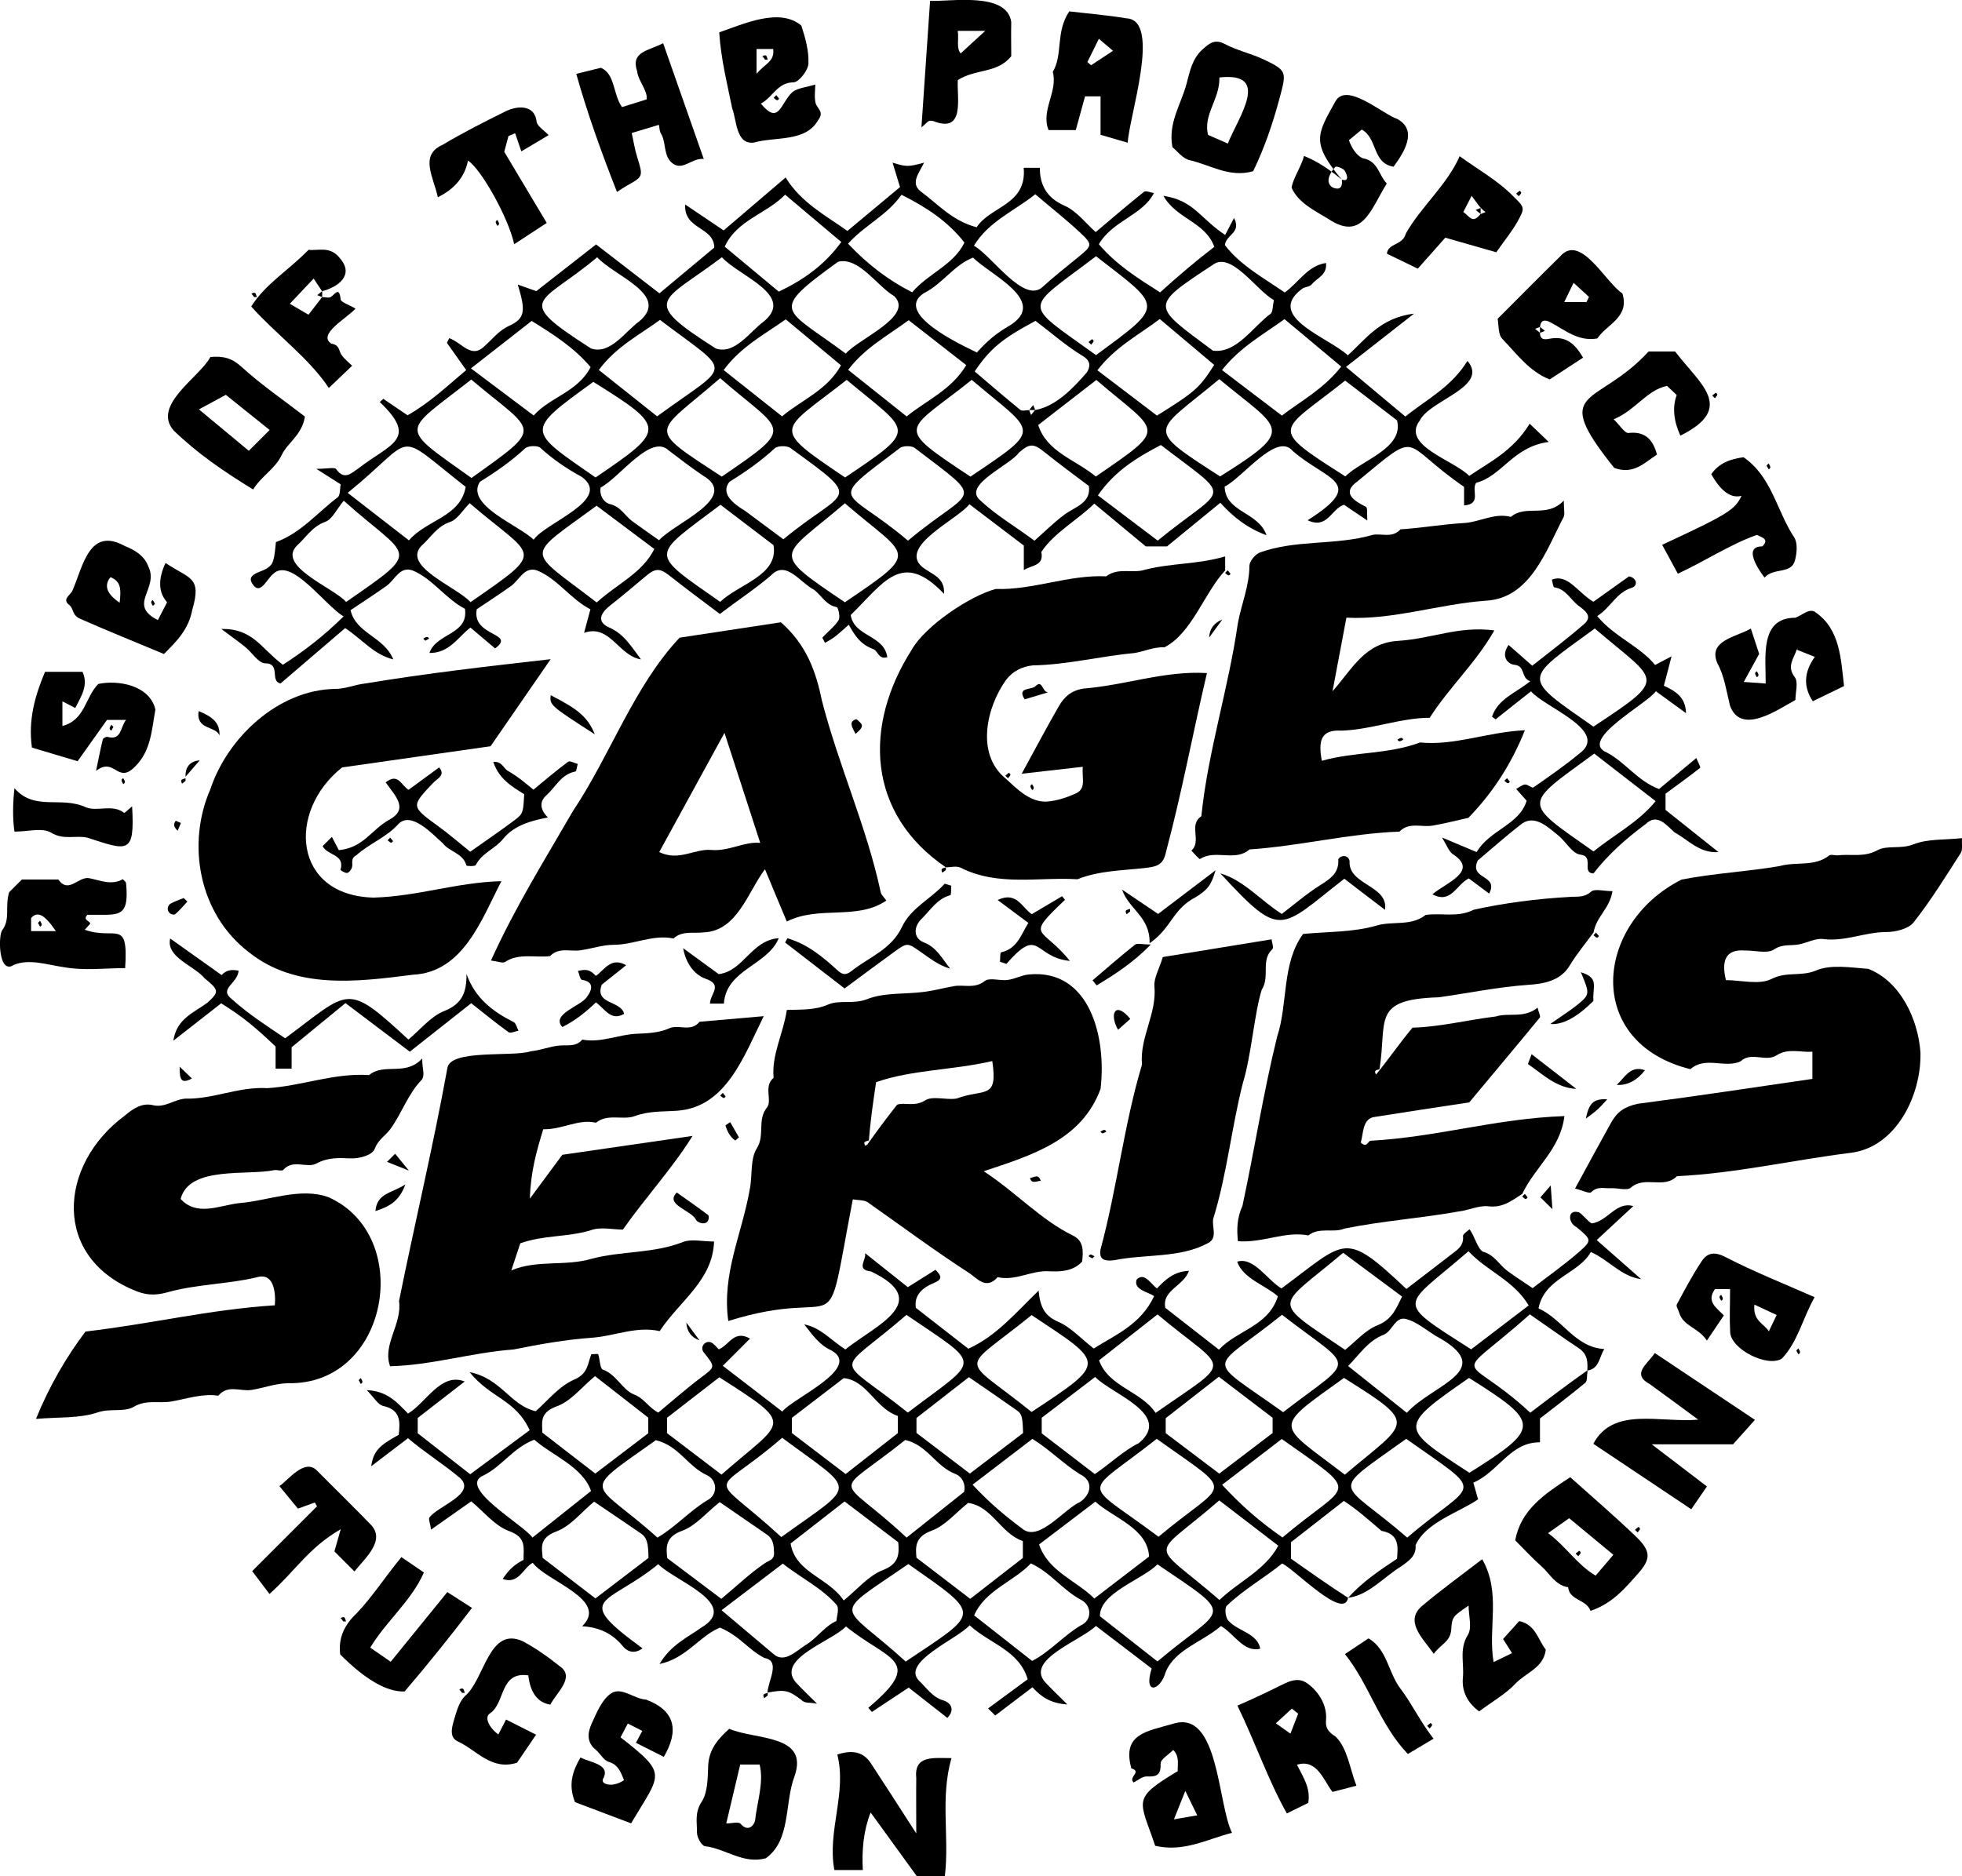 <?xml version="1.0" encoding="UTF-8"?>
<svg id="Capa_2" data-name="Capa 2" xmlns="http://www.w3.org/2000/svg" viewBox="0 0 186.1 178">
  <defs>
    <style>
      .cls-1 {
        fill: #000;
        stroke-width: 0px;
      }
    </style>
  </defs>
  <g id="Capa_1-2" data-name="Capa 1">
    <g>
      <path class="cls-1" d="M36.4,37.87c.72.49,1.45.98,2.26,1.53,2.06-1.16,3.77-2.78,5.56-4.29-.69-.97-1.26-1.77-1.82-2.57-.02-.04.07-.15.21-.46,1.24.45,2.12,2.03,3.39.72.74-.65,1.29-1.43,2.3-1.89,1.54-.7,1.56-1.46.81-3.91.7.25,1.22.43,1.76.62,1.89-1.47,3.79-2.96,5.67-4.43,2.04,1.58,4,3.08,6.01,4.64,1.86-1.55,3.58-2.99,5.2-4.34-.02-2.01-2.9-1.67-2.76-4.09,1.39.94,2.48,1.67,3.65,2.46,1.88-1.6,3.86-3.3,5.88-5.02,1.46,2.39,3.83,3.62,5.86,5.07,1.69-1.41,3.31-2.76,4.99-4.16-.25-.81-.47-1.55-.71-2.32,1.3.41,1.51.41,2.99,0-.43.94-1.35,1.93-.32,2.73,1.63,1.2,3.01,2.81,5.31,3.4,1.28-2,4.78-2.11,4.46-5.64h1.53c0,1.55.58,2.82,2.33,3.59,1.17.51,2.05,1.7,2.97,2.51,1.62-1.37,3.08-2.62,4.58-3.82.17-.14.62.07.94.12-1.07,2.11-3.91,2.6-5.22,4.85,1.65,1.95,3.69,3.22,5.81,4.57,1.66-1.51,3.4-2.99,5.14-4.32-.86-2.38-3.58-2.63-4.83-4.84,2.91.43,3.49,2.16,5.86,3.71.29-.56.54-1.03.84-1.61.72,1.42-.73,1.54-.87,2.57,1.45,1.91,3.65,3.1,5.68,4.5,1.36-.98,2.16-2.53,3.91-2.8.14,1.15-.87,1.42-1.36,2.04-.19.24-.68.21-.93.43-3.51,2.64,2.59,4.61,4.36,6.29,1.64-1.44,3.03-3.57,6.28-3.95-2.4,1.88-4.32,3.38-6.45,5.05,1.99,1.66,3.75,3.14,5.63,4.71,2.03-1.64,4.35-2.78,5.89-5.28,2.1,2.45-3.57,3.72-4.51,5.64-1.83,2.39,3.22,3.77,4.68,5.27,1.91-1.3,4.15-2.36,5.73-4.95.5.48.92.88,1.81,1.73-3.39.44-4.46,3.27-6.88,3.87-.51.68.57,2.02-1.15,2.15v-1.76c-6.17-4.22-3.97-5.59-10.1-.53-1.6,1.13-.27,1.89.8,2.43.17.17.07.61.12,1.29-.96-.65-1.61-1.08-2.21-1.49-1.21.37-1.56,2.36-3.45,1.47,5.73-3.64,1.78-3.76-1.44-6.6-1.51-1.77-4.73,2.56-6.43,3.41.06,2.45,3.19,2.36,3.97,4.61-1.77-.65-3.13-1.69-4.38-3.08-1.72,1.41-3.33,2.73-5.06,4.14h-2.01c-1.56-1.3-3.11-2.58-4.89-4.06-1.47,1.48-3.84,2.77-5.02,4.59.27,1.34-.9,1.22-1.66,1.72v-2.33c-1.81-1.37-3.44-2.61-5.16-3.92-1.11,1.44-6.7,3.96-4.51,5.92.94.76,2.2.99,2.1,2.58-4-4.21-5.72-1.03-8.85,2.01.31,2.07,3.17,1.87,3.47,4-.81.24-.87-.55-1.29-.75-1.19-.44-1.73-1.17-2.36-2.33-1.08.94-1.25,1.18-2.26,1.72-.12-.26-.27-.47-.24-.51.51-.55,1.14-1.02,1.53-1.64.18-.28-.03-1.21-.18-1.24-1.03-.19-1.44-1.11-2.15-1.65-1.31-.65-2.65-2.88-4.09-1.35-1.6,1.36-3.1,2.32-4.84,3.65-1.62-1.22-3.19-2.38-4.72-3.59-.97-.77-1.37-.79-2.33.02-1.11.94-2.22,1.87-3.36,2.77-1.06.84-1.19,1.6-.07,2.09,1.41.62,2.1,1.84,3,3.02-2.15-.35-2.95-3.38-5.4-2.52.18-.68.4-1.48.6-2.23-1.93-1.01-3.09-2.88-5.06-3.69-1.2-.41-1.67.9-2.46,1.47-1.07.77-2.17,1.48-3.26,2.21-.5,2.63,3.79,2.21,1.74,3.72-.72-.61-1.47-1.24-2.34-1.98-1.18.9-1.99,2.43-3.89,2.41.66-1.91,3.73-1.72,3.37-4.19-1.84-.95-3.07-2.86-4.97-3.64-1.21-.43-1.67.89-2.46,1.46-1.07.76-2.18,1.48-3.42,2.31.5,2.22,3.19,2.51,4.05,4.67-1.86-.47-2.86-1.83-4.56-2.97-2.01,1.72-4.07,3.48-6.13,5.25-1.05-.21.06-1.9-1.46-1.91-.63,0-1.23-1.01-1.87-1.53-.56-.46-1.15-.87-2.29-1.73,3.02-.04,3.71,1.8,5.84,3.4,2.01-1.3,3.88-2.73,5.76-4.59-1.78-1.04-4.96-5.65-6.66-4.05-.59.47-1.18,1.93-1.85,1.15-.95-1.12.64-1.24,1.29-1.69.56-.39.63-.7.8-2.46,2.36-.85,3.93-2.79,5.85-4.24.27-.2.21-.84.29-1.24-.63-.4-1.2-.76-2.31-1.47,1.06,0,1.75-.18,1.89.03.78,1.13,1.51.31,2.09-.06,3.01-2.35,5.78-2.74,2.04-6.31.13-.11.25-.22.38-.33ZM103.96,24.31c-6.9,5.26-7.13,4.25,0,9.38,6.58-4.84,6.33-4.47,0-9.38ZM97.61,38.9c.06.16.12.31.19.47.13-.16.25-.31.38-.47,1.96-.32,3.67-2.13,4.92-3.58.25-.43.47-1.02-.39-1.54-1.59-.96-3.01-2.22-4.49-3.34-3.19,1.71-4.3,2.63-5.77,4.8,1.43,1.22,2.86,2.45,4.33,3.65.17.14.54.02.82.02ZM98.19,18.44c-2.03,1.61-4.41,2.57-5.81,4.87,1.73.98,4.77,5.59,6.54,3.89,1.06-.97,2.2-1.86,3.31-2.77,1.37-1.12,1.43-1.21.3-2.29-1.31-1.24-2.74-2.35-4.33-3.71ZM85.51,18.48c-1.43,2.01-3.45,2.84-5.07,4.64,1.88,1.99,3.85,3.48,6.08,4.61,1.55-1.81,3.93-2.58,4.96-4.72-1.6-2.03-3.61-3.35-5.97-4.53ZM86.13,51.29c6.21-5.2,7.62-3.45.66-8.77-.27-.25-1.18-.25-1.45,0-7.13,5.4-5.3,3.6.79,8.78ZM50.62,51.2c1.09-1.61,7.54-3.8,4.55-5.96-1.42-.78-2.72-1.65-3.91-2.75-.26-.24-1.17-.21-1.45.05-1.32,1.22-2.77,2.23-4.29,3.17-1.42,2.22,3.77,4.16,5.09,5.49ZM103.27,46.1c-1.43-1.08-2.79-2.07-4.1-3.13-1.13-.92-1.48-.93-2.52-.03-.82,1.19-5.28,3.02-3.74,4.47,1.6,1.51,3.35,2.5,5.21,3.89.92-.81,1.81-1.7,2.81-2.45,1.04-.78,2.59-1.11,2.35-2.76ZM110.11,42.22c-2.23,1.17-4.35,2.43-5.97,4.78,1.92,1.45,3.78,2.86,5.67,4.29,6.59-5.38,7.34-3.66.3-9.07ZM80.14,57.14c7.34-4.97,6.06-4.16,0-9.39-6.08,5.22-7.29,4.48,0,9.39ZM62.33,39.5c7.14-5.22,7.3-3.82.27-9.15-1.93,1.42-4.17,2.54-5.8,4.75,1.93,1.53,3.73,2.96,5.53,4.4ZM74.3,51.17c5.94-4.93,7.84-3.46.64-8.69-.37-.21-1.18-.2-1.46.06-1.32,1.22-2.77,2.23-4.29,3.17-.93,1.17.53,2.18,1.5,2.77,1.21.9,2.42,1.8,3.62,2.69ZM74.47,18.47c-1.8,1.85-4.56,2.39-5.73,4.93,1.76,1.46,3.44,2.86,5.13,4.27,2.3-1.1,4.32-2.49,5.93-4.71-1.78-1.5-3.45-2.9-5.33-4.49ZM62.52,51.25c1.42-1.62,7.78-4.06,4.11-6.16-1.1-.75-2.16-1.56-3.22-2.37-1.69-1.59-4.62,2.57-6.43,3.53-.15.58.18,1.4.89,1.58,1.03.25,1.41,1.12,2.13,1.64.79.57,1.59,1.14,2.52,1.79ZM74.53,30.3c-2.03,1.44-4.26,2.59-5.89,4.81,1.94,1.54,3.75,2.97,5.54,4.39,1.91-1.59,4.29-2.49,5.59-4.84-1.77-1.47-3.44-2.87-5.24-4.36ZM32.98,46.76c2.19,1.7,4,3.1,5.81,4.51,1.64-1.95,4.89-2.21,5.38-5.08-6.99-5.47-4.48-4.88-11.19.57ZM73.37,51.72c-1.86-1.42-3.48-2.65-5.03-3.83-6.64,5.01-6.87,4.42-.03,9.21,1.84-1.73,5.55-2.51,5.06-5.38ZM115.73,45.2c7.34-4.6,5.74-4.39-.08-9.23-6.19,5.18-7.26,4.51.08,9.23ZM80.16,45.3c7.06-4.75,6.21-4.19.15-9.26-6.31,4.98-7.4,4.38-.15,9.26ZM68.31,35.88c-6.26,5.44-7.19,4.53.15,9.34,7.18-4.9,5.86-4.1-.15-9.34ZM44.72,45.35c7.04-5.04,6.13-4.15-.02-9.34-6.58,5.17-7.01,4.32.02,9.34ZM110.01,30.27c-2.08,1.56-4.25,2.67-5.92,4.86,1.96,1.49,3.8,2.89,5.65,4.3,3.64-2.27,4.03-2.62,5.43-4.81-1.65-1.39-3.31-2.79-5.16-4.35ZM127.22,34.78c-1.88-1.58-3.56-2.97-5.38-4.5-2,1.45-4.2,2.64-5.93,4.83,2,1.52,3.84,2.92,5.68,4.32,1.82-1.4,3.92-2.49,5.63-4.65ZM32.6,47.51c-.67.8-1.08,1.76-1.75,2-1.24.44-1.83,1.49-2.69,2.26-1.94,1.96,3.53,4.01,4.67,5.34,7.42-5.14,6.01-4.02-.22-9.6ZM62.07,52.09c-1.82-1.36-3.63-2.72-5.48-4.11-6.91,5.08-6.72,3.99.01,9.18,1.95-1.78,4.31-2.77,5.47-5.08ZM86.19,30.38c-2.09,1.53-4.17,2.64-5.74,4.71,1.94,1.54,3.75,2.99,5.55,4.42,1.9-1.55,4.23-2.5,5.65-4.87-1.86-1.45-3.63-2.83-5.46-4.26ZM92.05,45.22c6.98-4.71,6.23-4,.12-9.18-6.29,5.04-7.54,4.26-.12,9.18ZM56.28,36.23c-6.54,4.74-6.31,4.54.21,9.07,6.7-4.55,6.73-4.73-.21-9.07ZM127.59,36.11c-6.25,4.98-7.47,4.32.02,9.09,1.53-1.55,5.58-2.66,4.9-5.32-1.68-1.28-3.23-2.48-4.92-3.77ZM44.63,57.13c7.38-5.12,6.08-4.08-.08-9.39-.68.68-1.16,1.55-1.86,1.78-1.25.42-1.83,1.48-2.7,2.25-1.91,1.97,3.35,3.91,4.64,5.36ZM120.83,28.47c-1.65-.9-4.06-4.68-5.8-3.34-6.08,4-5.77,3.82.02,8.14,2.25.29,3.81-2.3,5.48-3.51.21-.2.17-.67.3-1.28ZM68.47,24.41c-5.69,4.31-7.88,4-.58,8.65,1.83.63,3.27-1.65,4.61-2.6,2.91-2.49-2.43-4.27-4.03-6.06ZM80.22,33.55c1.25-1.44,6.54-3.56,4.59-5.46-1.64-.96-3.33-3.73-5.31-3.26-6.68,4.84-5.17,4.32.71,8.71ZM98.48,40.33c.83,2.57,3.49,3.25,5.46,4.88,6.98-4.79,6.05-4.02.05-9.16-1.81,1.41-3.58,2.78-5.52,4.28ZM56.64,24.41c-5.43,4.57-8.08,3.84-.58,8.65,1.83.63,3.27-1.65,4.61-2.6,2.91-2.49-2.43-4.27-4.03-6.06ZM92.3,24.44c-1.82.7-2.89,2.49-4.69,3.39-2.87,1.9,3.56,4.89,5.05,5.61,1.06-1.17,1.84-1.81,3.09-2.54,3.79-2.33-1.88-4.84-3.45-6.46ZM44.67,34.95c2.27,1.7,4.11,3.08,5.95,4.47,1.57-1.76,4.19-2.23,5.4-4.59-1.55-1.84-3.52-3.1-5.59-4.38-1.85,1.45-3.61,2.82-5.76,4.5Z"/>
      <path class="cls-1" d="M150.58,130.07c-.07.46,0,.95-.22,1.13-1.37,1.14-2.79,2.21-4.29,3.38v2.26c-2.82-.03-3.92,2.79-6.32,3.83.16.56.32,1.13.45,1.58-1.83,1.26-4.97,2.18-5.93,4.35.09,1.07-.72,1.52-1.32,1.98-1.65,1-3.16,2.79-5.08,3.01,1.39-1.54,3-2.61,4.64-3.7.1-1.17.22-2.35-1.48-2.65-1.07-.93-2.29-2.01-3.56-2.84-1.72,1.35-3.33,2.6-5.02,3.92v1.56c1.83,1.29,3.55,2.51,5.42,3.71-.39,2.22-5.18-2.81-6.26-3.25-1.66,1.35-3.74,2.53-5.27,4.03-.21.3-.08,1.18.21,1.43.91.98,2.71,1.15,2.99,2.62-1.56.39-2.45-1.4-3.73-2.15-1.77,1.53-4.36,2.21-5.25,4.38-.49,1.77-2.14,2.22-1.32-.35-1.62-1.23-3.5-2.67-5.29-4.04-1.41,1.39-6.67,3.18-4.84,5.31.6.65,1.25,1.26,2.13,2.14-1.63-.1-2.52-.76-3.31-1.63-1.18.9-2.35,1.79-3.53,2.68-.21-.21-.41-.41-.68-.67,1.24-.91,2.47-1.82,3.76-2.77-.82-2.76-3.6-3.36-5.51-5.12-1.14,1.3-6.57,3.5-4.78,5.28.72.67,1.24,1.55,2.33,1.86.45.13,1.21.72.34,1.65-1.23-.97-2.49-1.95-3.67-2.88-1.21.8-2.35,1.56-3.49,2.31-.11-.13-.23-.26-.34-.39,5.42-4.56,1.91-4.45-2.12-7.72-1.28,1.38-6.64,3.05-4.77,5.29.57.62,1.19,1.2,2.03,2.04-.73-.16-1.14.02-1.51-.38-1.22-.91-1.54-.98-3.2-.67.11-1.24,1.26-3.01-.29-3.29-1.57-.82-2.3-2.07-4.21-2.88-1.95.8-3.2,2.93-5.73,3.45,1.06-1.8,2.63-2.51,3.98-3.46,3.75-2.25-2.63-4.46-4.1-6.01-4.86,3.97-8.3,3.03-1.49,7.99-.71.5-1.36.42-1.91-.25-.96-1.16-2.22-1.76-3.82-1.85,2.6-2.52-3.4-4.26-4.69-6.02-.93.5-1.33,2.09-2.85,1.53.63-.91,1.07-1.33,1.98-1.81-.02-1.09.33-2.12-1.37-2.73-1.35-.49-2.4-1.84-3.59-2.82-1.26.89-2.42,1.7-3.81,2.68-.08-.57-.28-1.05-.15-1.16.79-1.07,4.47-2.24,2.91-3.72-1.59-1.35-3.35-2.42-4.95-3.79-1.13.86-2.3,1.75-3.49,2.66.2-1.38.71-1.96,2.61-2.98.14-1.24.2-2.37-1.47-2.74-.5-.11-.88-.82-1.56-1.5,1.95.08,2.88,1.17,3.91,2.22,1.73-1.02,3.11-3.94,5.38-3.04-1.43,1.11-2.87,2.22-4.46,3.46v1.45c1.71,1.33,3.32,2.59,4.98,3.89,1.94-1.44,3.81-2.83,5.64-4.18-1.34-2.93-3.7-3.02-5.7-5.51,3.01.6,3.86,3.15,6.27,3.71,1.03-.88,2.17-2.36,3.67-3.01,1.32-.56,1.26-1.54,1.61-2.4.3,0,.63-.05.65,0,.17.49.16,1.36.44,1.46,1.31.47,1.85,1.93,2.96,2.36.98.38,1.35,1.22,2.3,1.72,1.28-1.06,2.61-2.24,4.02-3.3,1.4-1.05,1.43-.99.27-2.44-.35-.5.14-1.11.69-.93.3.13.52.44.76.67,1.02-.44,1.45-1.88,2.96-1.02-.82.82-1.61,1.61-2.58,2.58,1.96,1.51,3.79,2.91,5.64,4.34,1.01-1.27,7.6-4.12,4.68-5.79-1.16-.51-1.8-1.47-2.6-2.48,1.58.32,2.42,1.41,3.9,2.38,2.81-2.26,8.43-4.53,2.44-7.4-1.49-.17-.4-1.11-.57-1.74,1.31,1.04,2.62,2.08,4.06,3.23.78-.49,1.71-1.08,2.62-1.65.59.59.68.91-.14,1.25-1.06.43-1.91,1.13-1.72,2.36,1.69,1.32,3.31,2.58,4.98,3.88,2.62-1.18,4.44-3.35,6.66-5.51.15,1.53.56,2.39,1.84,2.94,1.21.52,2.17,1.6,3.39,2.55,2.03-1.28,4.47-2.27,5.73-4.97-.58-.41-1.98-.6-1.66-1.57.73-.75,1.36.43,1.93.84.8-.84,1.63-1.62,3.04-1.67-.54,1.47-2.58,1.84-2.25,3.51,1.69,1.32,3.31,2.59,5.09,3.97,1.7-1.85,4.68-2.19,5.59-5.06-1.22-1.09-3.29-1.66-3.86-3.29,1.58-.48,2.82,1.72,4.2,2.54,6.21-4.59,5.9-5.56,11.85.05,1.56-1.2,3.12-2.39,4.68-3.6.45-.35.76-.76.69-1.42-.02-.19.39-.43.61-.64.47.56.75,1.82,1.27,2.12,1.1.29,1.55,1.26,2.35,1.84.72.53,1.47,1.01,2.37,1.62,1.41-1.09,3.01-2.21,4.47-3.49,1.19-1.05,1.1-1.13-.31-2.3-.82-.4-.88-1.76.26-1.39.39.25.77.8,1.18,1.04,1.52-.19,2.32-2.12,3.95-1.64-1.13,1.05-2.23,2.07-3.47,3.22,1.49,1.31,2.86,2.51,4.22,3.71-1.9-.26-3-1.77-4.77-2.58-1.21,2.12-4.4,2.46-4.97,5.35,2.31,1.04,3.44,3.69,6.24,3.86-.5.79-.47,1.88-1.61,2.04.04-.73.06-1.53-.78-2.1-1.59-1.06-3.15-2.18-4.67-3.23-7.57,6.74-6.45,3.31.04,9.33,1.77-1.35,3.54-2.69,5.41-4.01ZM62.22,136.63c-7.41,5.27-6.08,3.66.14,9.25,1.72-1.01,2.99-2.47,4.69-3.52,1.05-.5,1.04-1.93-.03-2.42-1.78-.82-2.63-2.77-4.8-3.3ZM109.89,145.8c6.55-5.5,7.53-3.78-.17-9.29-7.12,5.63-7.22,3.75.17,9.29ZM133.48,145.88c6.49-5.56,7.74-3.83-.1-9.37-7.52,5.41-6.41,3.72.1,9.37ZM74.11,145.83c7.29-5.26,7.22-4.11.08-9.42-6.82,5.91-7.18,2.89-.08,9.42ZM86.16,148.39c-7.54,5.19-6.53,3.53-.25,9.25,7.11-4.78,7.29-4.29.25-9.25ZM121.71,133.98c7.02-5.4,6.89-3.82-.11-9.24-6.88,5.54-7.51,3.8.11,9.24ZM86.11,134.02c6.91-5.26,7.23-4.25-.13-9.27-6.85,5.93-6.89,3.64.13,9.27ZM50.5,145.88c1.82-1.45,3.58-2.85,5.56-4.42-.77-2.3-3.8-3.44-5.38-4.87-1.99.76-3.03,2.48-4.75,3.36-2.76,1.08,3.8,4.74,4.57,5.93ZM121.57,136.53c-1.86,1.43-3.68,2.83-5.65,4.34,1.89,2.04,3.54,3.47,5.73,5,6.36-5.42,7.74-3.81-.08-9.35ZM97.9,157.58c1.66-.84,2.96-2.38,4.61-3.37,1.08-.45,1.08-1.87.04-2.42-1.77-.94-2.93-2.63-4.77-3.46-1.64,1.73-4.35,2.55-5.38,4.93,1.99,1.56,3.76,2.95,5.5,4.32ZM85.99,145.88c1.83-1.46,3.59-2.86,5.46-4.34.16-.66-.13-1.43-.86-1.71-1.84-.72-2.65-2.75-4.73-3.21-7.06,5.66-6.56,3,.13,9.26ZM109.79,148.42c-1.48,1.48-5.49,2.69-5.46,4.92,1.9,1.49,3.67,2.88,5.46,4.29,6.31-5.35,7.69-4,0-9.21ZM109.8,124.7c-1.81,1.42-3.57,2.81-5.55,4.36.88,2.52,4.01,2.92,5.36,4.99,7.64-5.33,6.85-3.74.18-9.35ZM115.67,151.8c1.88-1.8,4.29-2.79,5.58-5.15-1.89-1.45-3.72-2.85-5.6-4.3-6.63,5.76-6.69,3.63.02,9.45ZM97.85,133.96c7.21-4.76,6.99-4.55,0-9.19-6.9,5.6-6.83,3.69,0,9.19ZM127.6,128.06c.96-.76,1.88-1.85,3.05-2.32,1.43-.57,1.8-1.65,2.34-2.73-1.96-1.46-3.8-2.83-5.59-4.15-6.37,5.39-7.03,4.33.19,9.21ZM103.85,139.85c1.46-.98,2.66-2.18,4.18-2.94,3.24-2.72-2.6-4.65-4.15-6.27-1.77,1.35-3.4,2.6-5.07,3.87v1.48c1.73,1.33,3.28,2.52,5.03,3.86ZM145,123.86c-1.43-2.41-3.97-3.26-5.71-5.15-6.28,5.45-7.18,4.55.25,9.31,1.79-1.37,3.63-2.77,5.45-4.16ZM56.48,151.65c1.7-1.3,3.33-2.54,5.03-3.84-.01-1.39-.15-1.94-.7-2.31-1.45-1-2.91-1.98-4.46-3.03-1.19.98-2.23,2.33-3.58,2.83-1.7.63-1.35,1.63-1.3,2.5,1.75,1.34,3.3,2.53,5.01,3.85ZM86.93,147.79c1.72,1.32,3.35,2.56,5.1,3.9,1.64-1.27,3.31-2.58,4.99-3.88v-1.6c-2.11-.72-2.91-3.3-5.19-3.62-1.16.92-2.17,2.16-3.45,2.63-1.6.58-1.55,1.54-1.45,2.58ZM68.44,152.77c1.87,1.57,3.39,2.85,4.91,4.14,1.1,1,2.28-.41,3.25-.95.94-.63,1.73-1.75,2.73-2.16.05-.5.27-1.12.06-1.49-1.34-1.6-3.56-2.7-5.14-3.96-1.84,1.4-3.66,2.79-5.81,4.42ZM97.92,136.52c-1.89,1.45-3.7,2.84-5.67,4.34,1.61,1.73,3.02,2.91,4.83,4.26,1.57,1.09,3.88-1.98,5.39-2.63,1.08-.77,1.24-2.03-.05-2.63-1.63-1.04-2.85-2.33-4.5-3.35ZM127.87,129.6c1.97,1.57,3.77,3.01,5.57,4.44,2.47-2.74,8.81-4.05,2.67-7.34-.88-.56-1.73-1.27-2.7-1.55-1.08-.31-1.34,1.15-2.14,1.47-1.54.6-2.32,1.9-3.39,2.97ZM68.27,142.51c-1.27,1.01-2.28,2.25-3.56,2.72-1.6.58-1.54,1.54-1.42,2.6,1.78,1.34,3.48,2.62,5.13,3.86,1.44-1.2,2.69-2.4,4.11-3.37.45-.31.92-.3.89-1.03-.03-.68-.06-1.27-.67-1.69-1.46-1-2.91-2-4.47-3.08ZM80.02,151.85c1.32-1.07,2.36-2.36,3.71-2.88,1.55-.6,1.57-1.53,1.47-2.65-1.74-1.33-3.43-2.61-5.09-3.87-1.75,1.37-3.37,2.62-5.12,3.99.46,2.79,3.58,3.21,5.04,5.41ZM80.21,139.85c1.61-1.26,3.22-2.52,4.95-3.88v-1.63c-2.14-.73-2.91-3.37-5.13-3.59-1.66,1.28-3.22,2.47-4.92,3.77v1.44c1.76,1.34,3.38,2.58,5.09,3.88ZM139.34,130.73c-6.79,4.71-6.57,4.7.04,9,6.79-4.27,6.75-4.73-.04-9ZM68.44,139.9c5.99-5.26,7.13-4.53-.21-9.23-1.64,1.27-3.31,2.56-4.96,3.84v1.46c1.74,1.32,3.36,2.56,5.16,3.93ZM91.99,139.81c1.72-1.31,3.35-2.55,5.05-3.85-.04-1.45-.1-1.8-.56-2.13-1.51-1.07-3.04-2.11-4.58-3.17-1.67,1.3-3.29,2.56-4.97,3.87v1.42c1.68,1.28,3.31,2.52,5.07,3.86ZM56.46,139.81c1.68-1.28,3.31-2.52,5.03-3.83v-1.48c-1.75-1.36-3.36-2.62-5.05-3.94-1.25,1.03-2.29,2.39-3.64,2.87-1.7.61-1.35,1.63-1.36,2.49,1.74,1.35,3.29,2.55,5.02,3.88ZM108.99,147.68c-.12-2.69-3.42-3.68-5.09-5.21-1.84,1.4-3.47,2.63-5.34,4.06.86,2.57,3.55,3.43,5.24,5.13,1.72-1.32,3.27-2.51,5.19-3.98ZM120.71,134.51c-1.74-1.33-3.42-2.61-5.1-3.89-1.75,1.36-3.37,2.62-5.04,3.93v1.42c1.76,1.33,3.46,2.61,5.08,3.84,1.73-1.32,3.36-2.56,5.06-3.85v-1.44ZM127.56,139.91c6.06-5.13,7.09-4.68-.08-9.18-6.87,4.94-6.41,4.21.08,9.18Z"/>
      <path class="cls-1" d="M74.63,95.82c1.44-.05,2.66.03,3.91-.51,1.11-.48,2.41,0,3.72-.52,1.62-.64,3.56-.45,5.35-.68.96-.12,1.91-.38,2.87-.55.96-.17,1.95.28,2.92-.48.47-.37,1.46,0,2.19-.11.69-.09,1.34-.47,2.02-.52,5.77-.53,7.36,5.97,6.78,10.86-1.79,4.86-6.5,6.29-11.08,7.81,3.14,2.07,5.42,4.62,8.49,6.12,1,.49.96,1.48.84,2.46-.86.91-2,.97-3.18.91-1.64-.09-3.16.95-4.83.56-1.11,1.26-1.97.08-2.73-.41-3.28-2.12-6.43-4.47-9.62-6.71-.36-.21-.86-.17-1.39-.26-2.84,14.78-.4,7.96-11.81,11.54-.63-4.48,1.29-8.23,2.03-12.46.28-1.31.02-2.89.68-3.93.79-1.26,0-2.67.96-3.87.53-.66-.36-2.01.63-2.81-.21-2.2.91-4.15,1.25-6.43ZM82.2,108.69c1.26-1.77,1.65-2.29,2.89-3.88.68-.26,1.65.23,2.66-.41.74-.47,2.01,0,3-.18,2.6-.97,3.93.17,3.37-3.55-3.83.88-7.61.81-11.02,2-.29,1.96-.56,3.74-.7,5.78v-.25c-.33.11-.55.1-.33.51.11-.09.22-.17.13-.02Z"/>
      <path class="cls-1" d="M17.12,113.74c1.55,1.69,3.6.65,5.53.41,2.77-.21,5.83-1.55,8.52-.56,8.17,3.66,5.72,17.89-3.89,17.64-1.22.04-2.28.46-3.42.64-1.05.17-2.26-.54-3.15.55-1.57-.24-3.04.32-4.55.56-1.14.18-2.28-.21-3.47.49-.92.54-2.21.12-3.42.53-1.73.59-3.71.43-5.86.62,1.29-3.16,2.9-5.91,4.7-8.29,6.27-.73,11.68-2.08,17.96-2.49.1-1.3-.12-3.15-1.74-2.65-2.78.66-5.67.64-8.42,1.41-1,.28-1.86.32-2.87-.06-8.21-3.16-7.49-12.06-1.21-16.69.74-.63,1.62-1.25,2.66-1,1.18.29,2.06-.58,3.15-.62,2.54.07,5.04-1.16,7.71-.99,3.26-.2,6.37-1.47,9.66-1.24,1.44-1.2,3.45.15,5.04-1.58-.02,1.03.28,1.44-.02,1.99-1.32,1.35-1.9,3.17-2.98,4.68-.47.65-1.18,1.02-1.51,1.91-.2.56-1.38.95-2.36.9-1.07-.05-2.11-.09-3.17.49-.9.49-2.21-.46-3.14.6-.12.14-.54,0-.82.02-2.54.55-8.09-.43-8.91,2.72Z"/>
      <path class="cls-1" d="M186.1,79.53c-.04.54.09,1.08-.12,1.4-1.43,2.23-2.83,4.5-4.47,6.58-.49.62-1.72.92-2.61.92-2.02,0-3.91.93-5.97.66-.73-.09-1.52.36-2.3.51-.78.15-1.53-.07-2.36.48-.65.43-1.82.08-2.75.1-1.88-.16-2.25,1.02-1.81,2.81,1.44,0,3.17.48,4.34-.12,1.4-.72,2.8-.2,4.19-.79,1.43-.61,3.31-.28,4.97-.16,3.02,1.17,4.72,4.72,4.95,7.93.1,4.07-2.3,8.97-6.58,9.52-5.5.68-10.98,1.96-16.52,2.22-1.21,1.25-3.05-.07-4.36,1.08-.37.33-1.27.02-1.93.06-.61.04-1.26-.21-1.84.38-.17.17-.89-.19-1.53-.35,1.21-2.23,2.31-4.26,3.43-6.27.55-.99,1.26-1.5,2.52-1.77,5.64-.73,10.93-1.54,16.56-2.36v-2.58c-1.12.09-2.28-.37-3.39.34-1.06.68-2.4-.39-3.43.58-1.48.68-3.34-.52-4.75.74-10.13-2.52-9.13-13.81-.84-17.99,3.03-.6,6.35-.76,9.34-1.29,1.54-.43,3.27.1,4.65-.99.17-.14.55,0,.83-.02,1.24-.15,2.47.22,3.75-.48.93-.51,2.22-.08,3.42-.56,1.34-.54,2.95-.41,4.6-.59Z"/>
      <path class="cls-1" d="M151.14,88.48c-.75,1.03-1.58,2.02-2.24,3.11-.92,1.55-2.65,1.76-3.97,1.85-2.88.2-5.66.79-8.49,1.18-6.39.2-4.85,2.19-5.59,6.82-.33.11-.55.1-.33.51,1.19-1.45,2.26-3.02,3.46-4.45,2.6-.07,5.19-.73,7.89-1.06,1.23-.39,2.71.21,3.97-.84.11.46.31.83.21.95-2.3,2.8-4.64,5.58-6.69,8.04-3.24.49-6.08.92-8.9,1.37-1.26.11-1.12,1.59-1.39,2.44.6.56.66-.14.93-.17,6.34-.35,11.94-2.12,18.39-2.34-.4,3.17-2.76,4.78-4,7.38-.97.62-1.84,1.34-3.19,1.18-.92-.11-1.89.38-2.85.49-3.62.65-7.18.88-10.86,1.63-1,.43-2.35-.18-3.39.64-2.22-.43-4.3.73-6.68.55-.12-1.16-.09-2.2.43-3.36,1.14-5.3,1.98-10.74,3.29-16.05,1.04-3.14.42-6.95,2.46-9.74,2.34-.23,4.77-.15,6.98-.8,1.54-.45,3.26.09,4.64-1,1.48-.23,3.04.28,4.57-.5,2.79-.62,6.05-1.05,9.05-1.21.71-.07,1.39.11,2.07-.5.35-.31,1.21-.05,2.04-.05-.3,1.73-1.53,2.38-1.8,3.93Z"/>
      <path class="cls-1" d="M51.53,107.13c-.63,2.06-1.19,3.99-1.27,6.59,1.26-1.7,2.18-2.94,3.08-4.16,3.97-.58,8.01-1.16,12.35-1.79-1.99,3.18-4.42,5.78-6.61,8.89-.93,0-2.15-.3-3.1.08-2.27.66-4.37.42-6.63,1.22-.23.71-.5,1.53-.85,2.57,2.46-1.04,5.15-.36,7.64-1.11,2.84-.75,5.84-.48,8.63-1.58.8-.32,1.84-.05,2.96-.05-.13,3.7-3.23,5.59-5.16,8.5-2.21-.5-4.25.47-6.44.63-2.46.17-4.97.62-7.41,1.11-4.03.3-7.77,1.5-11.72,1.59-.75-2.05,1.16-3.99.85-6.19,1.48-7.33,3.24-14.69,4.58-22.07.23-1.86,6.2-1.05,7.91-1.62.87-.09,1.72-.42,2.59-.53.8-.11,1.67.18,2.3-.58,1.76.34,3.4-.47,5.12-.55,1.08-.05,2.12-.07,3.16-.53.86-.38,2.05.4,2.84-.61,1.95-.17,3.9-.34,6.09-.53-1.87,3.78-3.57,8.66-8.22,8.97-1.35.1-2.66.01-4.01.51-1.13.42-2.56-.28-3.68.63-1.68-.39-3.19.66-5,.62Z"/>
      <path class="cls-1" d="M139.29,77.59c-1.33.3-2.36.56-3.41.74-1.05.18-2.23-.37-3.14.57-4.75.17-9.45,1.37-14.22,1.69-1.38,1.2-3.25-.04-4.7.91-.07.04-.54-.52-.82-.8,1.02-.88-.3-2.45.95-3.26.62-6.12,2.58-12.14,3.46-18.29.33-1.81,1.09-3.55,1.1-5.46,0-.42.48-1,.89-1.23,3.41-1.3,7.3-.68,10.82-1.72.87-.15,1.84.34,2.62-.52,1.85-.11,4-.48,5.92-.59,1.54-.06,2.96-1.01,4.55-.59,1.43-1.22,3.4.16,5.02-1.55,0,.88.12,1.28-.02,1.57-1.66,3.16-3.15,7.69-7.35,7.93-4.43.31-8.86,1.85-13.25,1.61-.44,2.31-.84,4.46-1.32,6.99,1.97-2.26,3.1-4.61,6.25-4.79,3.21-.21,5.67-1.43,9.1-.99-1.76,3.1-4.29,5.4-6.13,8.29-2.73,0-5.57,1.13-8.35,1.22-2.01-.13-2.23,1-1.88,2.86,3.05-.87,6.3-.6,9.32-1.74,3.26.33,6.36-.99,9.94-1.16-1.31,3.28-3.1,5.98-5.34,8.29Z"/>
      <path class="cls-1" d="M89.72,82.29c-7.48-5.09-7.84-13.42-3.25-20.63,1.25-2.26,5.56-5.15,7.98-5.78,3.56.11,6.92-1.37,10.48-1.2,1.13-.88,2.54-.24,3.68-.63,2.65-.66,4.84-.47,7.6-1.26v1.33c-1.98,2.12-3.15,5.95-5.75,7.29-1.02-.04-1.92.39-2.87.55-3.19.29-6.36,1.11-9.63,1.17-1.04.1-1.9.57-2.52,1.36-1.85,2.56-2.91,7.02-.08,9.35,1.11,1.01,2.35,2.31,3.97,2.21.94-.08,1.89-.39,2.75-.79.97-.46.53-1.47.62-2.51-1.86.21-3.68.42-5.79.66,1.29-2.36,2.37-4.41,3.53-6.42.5-.85,1.12-1.46,2.31-1.66,3.97-.31,7.75-1.72,11.73-1.47-1.33,5.66-2.37,11.31-3.87,16.92-.24,1.19-.76,1.42-1.83,1.55-2.2.27-4.47.24-6.58,1.09-3.71-.23-7.53.7-11.09-1.1-.37-.19-.93-.03-1.4-.03Z"/>
      <path class="cls-1" d="M46.57,91.13c2.27-5.02,5.05-9.47,7.78-14.19,3.54-5.29,5.77-11.82,10.11-16.44,3.38-.51,6.58-1,9.61-1.46,2.38,2.09,3.31,4.59,3.88,7.39,1.57,6.14,4.26,12.01,5.59,18.23.05.24.29.44.53.78-2.77,1.91-6.38.44-9.44,1.99-.69-1.65-1.39-3.31-2.07-4.96-1.61,2.12-2.62,5.87-5.82,5.99-.98.12-2.02-.19-2.86.58-1.95-.41-3.76.6-5.68.6-1.05,0-2.09.37-3.15.52-.97.14-2.03-.32-2.88.55-1.35.18-2.97-.32-4.27.56-.22.14-.67-.06-1.33-.14ZM62.53,80.84c1.85.91,3.37-.34,4.93-.2,1.69.15,3.11-.82,4.65-.67-1.12-3.46-2.21-6.8-3.39-10.44-2.2,4.01-4.19,7.65-6.19,11.31Z"/>
      <path class="cls-1" d="M52.24,62.53c-2.13,3.08-4.03,5.84-5.71,8.27-4.98.71-9.51,1.35-14.08,2.01-5.26,4.17-4.66,12.17,2.99,12.35,4.23-.12,7.82-1.44,12.12-1.56-1.89,3.65-3.63,8.66-8.42,8.88-5.26.67-11.09,1.43-15.55-2.15-4.75-3.64-5.91-10.28-3.63-15.47,1.61-4.85,6.39-9.39,11.79-9.5.95.02,1.9-.4,2.86-.51,5.94-.98,11.61-1.63,17.63-2.31Z"/>
      <path class="cls-1" d="M110.3,90.8c3.33-.54,6.75-1.1,10.31-1.68.03.27.23.79.08.93-1.14,1.06-.2,2.59-1.01,3.85-.7,2.2-.98,6.21-1.78,8.81-1.09,4.24-1.51,8.69-2.82,12.91-.16.78.45,1.82-.48,2.31-2.67,1.46-5.96,1.03-8.9,1.63-1.03.14-1.47-.12-1.31-1.03,1.57-5.8,2.21-11.78,3.93-17.52-.24-2.57,1.42-4.82,1.18-7.42-.07-.81.46-1.67.8-2.8Z"/>
      <path class="cls-1" d="M144.8,75.96c-.49-.56-.74-.84-.99-1.11.28-.15.55-.39.85-.42.25-.02.65.37.78.28,1.47-1.02,2.94-2.04,4.31-3.17,3.06-2.18-3.23-4.41-4.53-5.95-1.05.83-2.21,1.74-3.36,2.66-.11-.09-.23-.18-.34-.26.58-1.7,2.23-2.23,3.63-3.36-.92-.29-.42-1.46-1.51-1.56-.54-.05-1.35-.71-.55-1.88.74.64,1.41,1.23,2.25,1.97,1.58-1.26,3.28-2.53,4.88-3.92.68-.59.52-1.05-.44-1.73-.8-.57-1.22-1.63-2.36-1.79-.1-.01-.15-.47-.22-.72,1.5-.62,2.51,1.28,3.94,2.09,1.06-.75,2.21-1.57,3.38-2.41.8.18.82.91.27,1.08-1.48.45-1.99,1.86-3.29,2.69,1.62,1.98,4.03,2.84,5.49,4.64.41-.22.79-.41,1.56-.82-.31,1.19-.51,1.98-.73,2.79,1.14.52,2.07,1.11,2.1,2.6-.96-.7-1.92-1.4-2.86-2.08-.78,1.17-7.4,4.66-4.66,5.81,1.78.93,2.89,2.68,4.96,3.47.98-.81,2.15-1.79,3.54-2.94.17.41.43.88.36.93-1.02.81-2.09,1.57-3.28,2.45v1.54c1.71,1.36,3.37,2.68,5.02,4-1.79.14-2.85-1.15-4.17-1.87-.79-.71-1.65-1.84-2.73-.79-1.83,1.35-3.58,2.9-4.96,4.69-1.19-.08.14-1.62-1.25-1.79-.75-.09-1.34-1.2-2.05-1.79-.95-.76-2.2-2.01-3.45-1.17-1.58,1.22-3.08,2.56-4.22,3.52-.87,1.85,2.04,1.31,1.08,3.14-.68-.51-1.24-.93-1.93-1.44-1.21.6-1.67,2.45-3.45,1.51,1.28-1.11,4.49-2.2,1.88-3.85-.35-.29-.52-.81-.97-1.54,1.32.56,2.24.95,3.28,1.38,1.28-2.14,4.06-2.58,4.74-4.86ZM151.22,71.5c-6.81,4.97-6.87,4.5-.07,9.28,2-1.62,4.24-2.75,5.89-4.77-2.1-1.63-3.98-3.08-5.82-4.51ZM151.27,59.63c-6.82,4.98-6.99,4.52-.13,9.31,7.25-4.78,6.11-4.17.13-9.31Z"/>
      <path class="cls-1" d="M86.91,173.93c0-2.1-.02-3.68,0-5.25-.23-2.2,1.69-1.87,3.34-1.88-1.09,3.8-.18,7.5-.63,11.2h-2.66c-1.39-1.92-2.85-3.93-4.38-6.04-.68,1.74-.84,3.56-.74,5.46h-2.7c-.69-3.69,1.21-7.32.28-10.96,1.5-.48,2.5-.22,3.19.84,1.35,2.06,2.68,4.13,4.29,6.63Z"/>
      <path class="cls-1" d="M161.91,141.02c-.57.83-1.05,1.53-1.49,2.17-3.17-2.12-6.16-4.12-9.29-6.21,1.89-3.56,6.32-1.97,9.95-2.29-1.77-1.3-3.15-2.33-4.55-3.34-1.85-.99-.27-1.91.43-2.98,3.23,2.16,6.29,4.2,9.5,6.34-.61.68-1.28,1.42-2.08,2.32h-7.71c2.09,1.59,3.67,2.8,5.24,4Z"/>
      <path class="cls-1" d="M.87,84.65c.28-.28.68-.68,1.21-1.21h3.45c.99,1.41,1.89-.32,2.94-.12.99.19,2.11.72,3.18.09.11.13.31.27.31.4.32,3.44-.77,2.94-3.67,2.98-.47.51.21.55.27.84-.16.19-.34.38-.52.58,2.92,1.04,4.15-1.16,3.83,3.64-1.93,0-3.93.26-5.81-.09-1.54-.21-3.27-.83-4.74-.22-1.5,1.02-1.5-2.9-1.09-3.31.78-1.1.21-2.17.64-3.59ZM2.95,88.34h2.35c-1.09-1.6-1.75-1.92-2.35-1.24v1.24Z"/>
      <path class="cls-1" d="M118.84,16.25c-2.22.63-4.06-.61-6.02-1.06-.64-.15-1.15-.85-1.61-1.22-.44-2.28.81-4.06,1.33-6,.31-1.15.53-2.4,1.53-3.29.66-.59,1.17-1.01,2.14-.49,1.13.6,2.44.88,3.61,1.43,2.29,1.07,2.21,1.22,1.56,3.66-.63,2.35-1.39,4.64-2.52,6.98ZM116.46,13.62c.99-2.49,4.17-6.82-.8-6.27.07,2.03-1.57,3.54-1.07,5.45.62.27,1.17.51,1.87.82Z"/>
      <path class="cls-1" d="M101.43,1.08c1.68.2,3.57.35,5.42.66,3.35.15.22,9.39.12,11.8-.84-.24-1.66-.48-2.58-.75v-3.65h-1.47c-.27.97-.56,2.05-.88,3.2h-2.58c-.76-1.87.9-3.63.4-5.52.99-1.68.23-3.73,1.56-5.74ZM103.14,5.89c.12.1.23.2.35.3.67-.44,1.34-.88,2.08-1.37-.51-.43-.84-.72-1.34-1.14-.43.88-.76,1.54-1.09,2.21Z"/>
      <path class="cls-1" d="M19.95,33.87c1.25-.11,2.05.11,2.93.91,1.92,1.75,4.09,3.23,6.04,4.74-.26,1.75-1.65,2.48-2.19,3.63-.64,1.36-1.9,1.97-2.72,3.29-2.74-1.68-5.26-3.39-7.55-5.61-2.06-2.4,2.48-5.04,3.49-6.95ZM25.57,40.79c-1.63-1.31-3.1-2.49-4.15-3.33-.89.48-1.61.87-2.55,1.38,1.77,1.47,3.25,2.7,4.73,3.93.64-.64,1.23-1.23,1.97-1.97Z"/>
      <path class="cls-1" d="M72.17,9.83c1.74,2.11,1.85-.05,3-1.1.51-.39,1.28-.44,2.16-.71,0,.52-.11,1.16.03,1.75.13.54.87.82.24,1.63-1.17,2.1-4.07,1.55-6.11,2.13-1.7.19-1.6-2.11-2.04-3.25-.48-2.4-1.06-4.62-1.23-7.21,2.31-.79,5.72-2.39,7.79-.64.38,1.17.73,2.41.67,3.61-.03.64-.9,1.76-1.41,1.77-1.55.02-1.95,1.41-3.1,2.02ZM71.76,7c.87-1.02,1.72-1.16,1.58-2.35h-1.58v2.35Z"/>
      <path class="cls-1" d="M146.07,31.58c0,.78.62.61,1.01.54,1.56-.26,2.36.6,3.08,1.81-1.14.74-2.15,1.41-3.17,2.07-1.94-.76-3.13-2.44-4.5-3.86-.41-.43-.32-1.33-.44-1.89,2.08-2.08,3.99-4.02,5.94-5.93,1.93-2.22,4.3,2.49,5.9,3.52.7,2.29-1.5,2.93-2.38,4.27-1.82.32-3.07-.81-4.47-1.54-.44-.23-.9-.28-.96.44l-.47.19c.16.13.31.25.47.38ZM150.48,28.66c.08-.16.16-.33.24-.49-.47-.43-.93-.85-1.46-1.34-.36.74-.61,1.24-.89,1.83h2.11Z"/>
      <path class="cls-1" d="M66.76,15.08c-1.18-.1-1.95,1.12-2.92.45-.96-.67-.61-1.98-1.16-2.89-.13-.21-.12-.5-.18-.8-.9.27-1.73.52-2.58.78.17.75.28,1.52.51,2.25.58,1.88.6,1.87-.98,2.75-.3.17-.58.37-.93.59-1.48-3.77-2.8-7.43-3.86-11.2.79-.2,1.38-.34,2.33-.58,1.38.58,1.13,2.5,2.01,3.73.73-.23,1.47-.46,2.33-.73.14-.81-.81-1.77-.89-2.65-.65-1.9,1.07-1.95,2.46-2.68,1.25,3.57,2.54,7.23,3.85,10.97Z"/>
      <path class="cls-1" d="M14.97,58.84c.38-.73.62-1.19.88-1.7q-1.24-1.39-.15-3.73c2.26,1.54,3.47,1.26,2.54,4.44-.36,1.9-1.49,2.99-2.69,4.2-2.68-1.12-5.33-2.19-7.94-3.34-.81-.35-.59-.98-1.07-1.34-.67-.52.14-.9.34-1.35,1.01-2.35,1.6-6.08,4.97-4.21,1.03.4,1.86.97,2.21,1.91,1.08,2.14-2.03,3.63.91,5.11ZM11.35,57.18c.13-1.21.17-2.01-.87-2.42q-.97,1.18.87,2.42Z"/>
      <path class="cls-1" d="M72.62,176.31c-2.14.57-3.81-.93-5.75-1.15-.32-.04-.77-.85-.76-1.3.01-.96-.23-1.89.44-2.91.58-.89.58-2.22.62-3.37.05-1.62.98-2.64,2-3.56,2.48,1.08,7.6.49,6.19,4.51-.97,2.55-.31,6.06-2.73,7.78ZM68.9,173c.49,0,1.15-.19,1.34.03.74.85,1.3.11,1.38-.3.18-1.72.86-3.65.43-5.32h-1.84c-.41,1.76-.82,3.46-1.32,5.58Z"/>
      <path class="cls-1" d="M150.86,152.82c-.4-1.11-1.98-.94-2.12-2.23-1.22-.19-1.73-1.28-2.53-1.99-.84-.74-1.6-1.57-2.49-2.46.54-2.9,2.77-4.39,5.22-5.99,2.05,1.84,4.15,3.64,6.14,5.54,1.51,1.44,1.58,2.16.27,3.63-1.2,1.34-2.37,2.79-4.48,3.51ZM146.83,145.45c1.73,1.29,2.76,3,4.52,4.04.6-.71,1.12-1.31,1.68-1.98-1.6-1.32-3.05-2.52-4.19-3.47-.57.4-1.17.82-2.01,1.42Z"/>
      <path class="cls-1" d="M11.96,68.3h-1.81c-.94,1.32-1.86,2.62-2.79,3.92-1.58-.47-2.98-.89-4.33-1.29-.37-2.61.28-4.9,1.24-7.19h3.56c.57,1.28-.1,2.27-.69,3.43-.38-.19-.75-.39-1.22-.63v2.34c2.15-.57,2.14-2.69,3.4-3.99,1.9-.4,4.88.12,5.42,2.43-.35,1.89-.4,3.89-1.91,5.39-1.7,1.77-1.94-.96-3.72.43.21-1,.4-2,.64-2.99.03-.11.32-.27.44-.24,1.37.38,1.2-.93,1.77-1.61Z"/>
      <path class="cls-1" d="M166.07,59.63c.28.85.52,1.58.79,2.41-.39.71-.84,1.53-1.46,2.66.89.07,1.4.1,2.08.15.02-2.49-.6-6.25,2.81-6.24.66-.23,1.36-1,1.97-.48,2.29,1.62,2.36,4.46,2.65,6.96-1.09.53-2.02.98-2.96,1.44q-1.37-2.04.19-4.21c-.48-.19-1-.4-1.74-.69.32-.12.05-.1.02,0-.26.84-.98,1.58-.18,2.62.35.46.06,1.41.06,2.16-1.72.94-5.17,3.39-6.21.53-.33-1.35-.53-2.8-1.18-3.99-.98-2.2,1.81-2.51,3.15-3.31Z"/>
      <path class="cls-1" d="M116.86,173.89c-2.39.61-4.57,1.86-7.29,1.23-1.45-4.36-2.31-4.42,2.14-7.08-.04-.56.22-1.37-.43-2.01-.44.45-1.2.88-1.19,1.28.03,1.06-.33,1.28-1.3,1.23-.43-.02-.88.39-1.27.57-.53-.53.84-1-.21-1.34-.91-3.3,1.49-3.51,4.01-4.24,4.29-1.33,4.17,7.6,5.54,10.37ZM111.35,172.61c1.12-.19,1.6-.28,2.21-.38-.4-.82-.7-1.43-1.13-2.32-.35.88-.62,1.56-1.08,2.7Z"/>
      <path class="cls-1" d="M127.28,17.05c-2.98-3.54-2.34-4.32-.58-7.49,1.1-1.76,4.43,1.26,5.86,1.74,1.96,1.09.58,3.21-.38,4.52-2.04-.35-1.48-2.66-3.01-3.53-.38.31-.78.64-1.22,1.01.22.67.73,1.5,1.33,1.72,1.45.25,1.49,1.61,2.26,2.39-1.53,2.46-2.32,5.53-5.56,3.35-1.27-.77-2.86-1.53-3.47-2.96.13-.87.96-2.08,1.18-3.01.88.39,1.74.76,3.59,2.25.68.22.56-.36.27-.84-.14-.24-.8-.46-.89-.37-.47.5-1.05,1.48-.25,1.96.45.19.97.21.87-.74Z"/>
      <path class="cls-1" d="M140.32,162.38c-1.13-.82-1.69-1.91-1.56-3.24.13-1.33-.37-2.68.47-4.03.42-.67.07-1.81.07-2.78-1.45,1.01-1.57,1.01-1.65,2.29-.08,1.16-1.04,1.4-1.65,2.29-1.03-1.46-2.87-3.13-1.05-4.6,1.77-1.49,3.65-2.85,5.64-4.38,1.83,3.21.52,6.49,1.08,9.76.51-.25,1.05-.51,1.75-.85-.28-.44-.51-.81-.85-1.34.49-.55,1.02-1.14,1.53-1.7,1.57.33,1.77,1.77,2.52,2.7-.19,1.74-1.89,2.19-2.87,3.23-.91.97-2.12,1.65-3.44,2.63Z"/>
      <path class="cls-1" d="M128.66,169.42c-.78.2-1.36.35-2.27.59-.81-1.02-1.45-3.18-3.37-2.58.6,1.2,1.31,2.22,1.07,3.62-.61.3-1.23.61-2.03,1-1.83-3.27-2.99-6.75-4.69-10.23,1.24-.53,2.6-1.17,3.83-1.78.89-.44,1.84-1,2.77-.35,1.08.76,1.91,2.05,1.81,3.45-.07.76.14,1.13.9,1.62,1.12,1.06,1.36,3.07,1.98,4.66ZM123.13,162.58c-.2-.16-.4-.31-.6-.47-.46.43-.93.85-1.51,1.39.54.39.9.64,1.38.98.21-.55.48-1.23.74-1.91Z"/>
      <path class="cls-1" d="M164.1,122.3h-1.43c-.86,1.2.17,1.79.84,2.5-.47.7-.95,1.41-1.61,2.39-.79-1.25-2.26-1.34-2.64-2.69-.07-.25-.3-.57-.21-.74.74-1.38,1.48-2.78,2.35-4.09.56-.85,1.25-.94,2.32-.38,2.69,1.39,5.52,2.51,8.4,3.78-1.12,1.97-1.6,4.26-3.11,5.83-1.37.86-4.82-.89-4.9-2.5-.07-1.3-.01-2.6-.01-4.11ZM166.41,123.77c-.16,1.57.89,1.78,1.37,2.54.3-.64.52-1.1.74-1.55-.6-.28-1.22-.57-2.1-.98Z"/>
      <path class="cls-1" d="M38.07,147.73c.77.52,1.42.97,2.14,1.46-1.2,2.72-3.59,4.62-5.09,7.13.62.43,1.26.87,1.94,1.34,1.73-2.13,3.53-4.35,5.37-6.61.81.52,1.5.96,2.34,1.5-2.04,2.68-4.22,5.39-6.39,7.93q-2.51.09-6.11-3.51c-.2-1.61.42-2.84,1.59-3.94,1.54-1.63,2.75-3.54,4.21-5.29Z"/>
      <path class="cls-1" d="M62.98,166.69c-.82-.41-1.67-.84-2.66-1.34.2-.38.4-.75.6-1.13-.4-.21-.87-.45-1.37-.7-.19.36-.42.8-.69,1.31,4.56,3.56,3.82,3.39,1,8.16-1.97-.74-3.73-1.41-5.32-2.01-.65-1.65-.26-2.89.52-4.24.78.45,2.92.62,2.15,2.01-.31.55.92.89,1.98.14-.31-.72-.5-1.45-1.47-1.74-.48-.15-.78-.79-1.21-1.14-.9-.72-.77-1.65-.39-2.48.47-1.03.96-2.25,1.81-2.85,1.01-.7,2.17.5,3.35.57,2.82,1.06,3.12,2.98,1.68,5.44Z"/>
      <path class="cls-1" d="M159.39,41.34q-.98-2.14-.35-3.86c-.26-.25-.54-.51-.92-.87-1.93.4-2.99,2.32-5.06,3.17.59.56,1.05,1.34,1.41,1.3,1.62-.19,2.33.68,2.7,2.05-1.13.71-2.21,1.96-4.06,1.26-6.21-7.76-1.66-5.68,3.26-11.04h2.52c2.36,3.1,5.78,5.35.5,7.98Z"/>
      <path class="cls-1" d="M159.14,54.42c-.4-.75-.94-1.73-1.48-2.73,6.25-2.91,6.9-3.32,7.53-4.65q-1.5.4-2.87-2.05c.73-1.07,1.85-1.45,3.06-1.61,2.7,1.87,3.15,5.11,4.8,7.6.35.53.26,1.49.08,2.18-.35,1.35-2.01.65-2.89,1.64-.56-.74-2.09-2.97-.21-2.96.64-.65.09-.82-.52-1.09-2.54.9-4.97,2.52-7.49,3.68Z"/>
      <path class="cls-1" d="M48.77,23.16c-.54-2.5-3.15-7.15-4.38-7.92q-.46,2.3-2.86,3.47c-.4-1.88-1.77-3.98.43-4.96,1.94-1.16,3.97-2.18,6-3.19,1.11-.55,2.77-.65,2.94.99.07.44.69.79,1.14,1.27-.82.49-1.57.94-2.59,1.54-.2-.59-.4-1.16-.59-1.72l-.63.27c-.1.37-.2.73-.4,1.49,1.09,1.83,2.55,4.28,4.03,6.75-.94.62-1.94,1.27-3.09,2.02Z"/>
      <path class="cls-1" d="M87.4,12.09c.29-4.23.55-7.99.82-12.01,1.92.09,7.31-.89,7.7,2.02-.03,1.12,0,2.23,0,3.23-1.32,1.66-3.4,1.18-5.07,2.27-.11,1.65.74,5.12-2.34,3.88-.56-.1-.46.1-1.11.6ZM93.45,2.93h-2.61c.14.76-.16,1.62.28,2.14,0,0,1.99-1.83,2.33-2.14Z"/>
      <path class="cls-1" d="M52.22,161.73q-1.82-.28-2.11-2.78c-2.74-.39-2.17,2.65-3.64,3.61-.56.36-.08,1.36.8,2,.22-.42.46-.88.73-1.42,1.16.59,1.99,1.01,2.85,1.44-.68,1-1.26,1.86-1.81,2.66-2.44.77-3.83-1.2-5.61-2.02-.9-.41-.53-1.47-.31-2.23.22-.74.47-1.59,1-2.09,1.86-1.58,2.24-6.66,5.48-5.18,1.24.67,2.4,1.49,3.5,2.37,1.49,1.02-.31,2.5-.89,3.62Z"/>
      <path class="cls-1" d="M141.91,23.93c-1.84-.53-3.44-.99-4.82-1.38-.94,1.06-1.77,1.99-2.61,2.94-1.05-.51-1.98-.96-2.93-1.42.1-1.02,1.5-.77,1.79-1.9,1.37-2.47,3.95-4.66,5.11-7.35,1.65,1.21,3.62,2.29,5.09,3.81,1.08,1.05,1.13,1.08.4,2.39-.53.94-1.22,1.78-2.02,2.92ZM140.44,20.31c.16-.06.31-.12.47-.19-.58-.4-.87-.96-1.32-1.54-.3.59-.53,1.04-.79,1.53.65.48.87,1.14,1.64.19Z"/>
      <path class="cls-1" d="M30.56,28.19c.28,0,.65.11.83-.02.45-.34.79-.96.92.23.03.28.76.49,1.41.88-.77.88-3.65,2.44-2.3,3.32.82.14.69.65.96,1.05.3.44.74.77,1.02,1.05-.85.81-1.58,1.51-2.21,2.11-1.83-2.79-5.06-5.14-7.36-7.73,1.35-2.15,3.5-3.39,5.44-5.38.86.12,2.05-.41,2.98.81,1.39,1.6-.2,2.73-1.7,3.12-.24-.36-.49-.73-.8-1.2-.77.82-1.48,1.57-2.26,2.39.71.42,1.21.71,1.77,1.04.42-.55.86-1.11,1.3-1.68Z"/>
      <path class="cls-1" d="M33.62,149.09c-.57-.57-1.22-1.22-1.9-1.9.15-.53.32-1.13.6-2.11-3.1,1.81-4.24,3.89-6.76,6.15-.59-.78-1.1-1.46-1.64-2.17,2.01-2.01,4.08-4.08,6.15-6.15-.07-.12-.14-.24-.21-.36-.53.19-1.05.38-1.6.58-.61-.74-1.24-1.51-1.76-2.14.78-.47,2.43-2.79,3.64-1.39,1.65,1.66,3.32,3.29,4.95,4.97,1.59,1.53-.44,3.22-1.47,4.52Z"/>
      <path class="cls-1" d="M44.7,95.18c-2.04,1.61-3.94,3.11-5.83,4.6-2.02-1.53-3.95-2.99-6.1-4.61-1.61,1.32-3.35,2.75-5.11,4.19v2.03h-1.52v-2.1c-1.87-1.78-3.08-2.81-5.16-4.1-1.41,1.1-2.86,2.23-4.54,3.55.32-2.11,1.93-2.64,3.25-3.62,1.12-1.03,1.09-1.18-.29-2.31-.99-1.2-3.68-1.98-3.26-3.77,1.61,1.14,3.21,2.29,4.88,3.47.46-.51.97-.53,1.61-.42-.08,1.22-1.89,1.7-.68,2.67,1.61,1.45,3.25,2.5,5.1,3.75,6.18-4.58,5.73-5.39,11.69.12,1.13-.94,2.11-2.2,3.4-2.71,1.72-.68,2.12-1.8,2.11-3.51.82,2.31,2.5,3.57,4.47,4.56.23.12.31.54.46.82-.32.06-.76.27-.94.14-1.17-.84-2.29-1.76-3.52-2.73Z"/>
      <path class="cls-1" d="M30.59,80.29c.29-.29.49-.49.89-.89.24.46.48.93.66,1.26,2.35-.24,3.02-1.89,4.77-2.88,1.88-1.02.63-2.21-.33-3.55,1.2-.96,1.47.31,2.18.7.93-.68,1.91-1.4,2.89-2.12.65.74-.19,1.07-.58,1.48-2.1,2.23-2.1,2.2.54,4.13,1.01.73,1.95,1.55,2.99,2.39,1.51-1.07,2.9-2.01,4.24-3.02.79-.6.79-.74.88-2.44-1.2-.74-2.4-1.47-2.93-3.06.83-.08.96.6,1.37.84.91.51,1.61,1.11,2.44,1.79,1.06-.87,2.14-1.8,3.29-2.65.16-.12.6.13.91.21-.08.25-.11.7-.23.72-1.33.25-1.86,1.46-2.73,2.24-.76.67-.55,1.44.13,2.12-1.55.29-3.2.74-4.22,2-.76.96-2.04,1.36-2.62,2.51-.07.14-.87.11-.89.04-.31-1.17-1.6-1.27-2.24-2.11-.94-.81-3-3.12-4.23-1.8-1.1,1.23-2.71,1.82-3.97,2.94-.6.32-.29.79-.42,1.17-.07.21-.28.49-.46.51-.2.03-.64-.26-.62-.31.43-1.48-1.22-1.32-1.69-2.22Z"/>
      <path class="cls-1" d="M1.39,74.8c1.92,2.18,4.41.7,6.75,1.79,1.09.45,2.5-.34,3.64.53.04.03.34-.28.75-.62.27,4.6-.41,4.22-4.22,2.98-1.11-.27-2.25.26-3.46-.48-.81-.5-2.18-.1-3.48-.1-.18-1.31-.16-2.63,0-4.1Z"/>
      <path class="cls-1" d="M135.97,164.96c-.75.45-1.5.9-2.43,1.45-2.67-2.77-3.65-6.58-5.97-9.48.66-.44,1.38-.92,2.24-1.49,1.77,1.04,1.87,3.25,3.02,4.76,1.1,1.45,1.91,3.19,3.14,4.75Z"/>
      <path class="cls-1" d="M90.23,84.02c-.03.32.01.88-.09.91-1.26.34-1.89,1.43-2.72,2.24-.81.79-.77,1.86.21,2.24,1.21.46,1.71,1.52,2.5,2.49-1.07-.29-1.93-.98-2.82-1.6-1.25-.87-1.25-.89-2.52.03-1.51,1.09-3,2.21-4.68,3.45-1.9-1.47-3.77-2.92-5.64-4.36.07-.13.14-.27.22-.4,1.87.54,3.35,1.75,4.76,3.05.53.48.83.44,1.39,0,1.65-1.29,3.72-2.01,4.72-4.14.85-1.8,2.76-2.66,4.05-4.09.2.06.4.13.61.19Z"/>
      <path class="cls-1" d="M131.37,86.32c-1.35-1.03-2.54-1.93-3.86-2.95-6.18,4.82-5.93,5.79-11.76-.51,2.23.65,3.89,2.63,5.83,3.85,1.16-.88,2.32-1.89,3.6-2.7.98-.62,1.85-1.16,1.76-2.49.23-.42.98-.43,1.07.18-.14,2.28,3.72,2.29,3.36,4.62Z"/>
      <path class="cls-1" d="M94.85,91.25c.03-.31,0-.88.11-.9,1.53-.33,1.9-1.7,2.58-2.79-.93-.69-1.86-1.39-2.91-2.17,1.82-.88,2.33.78,3.24,1.34.98-.58,1.92-1.14,2.87-1.7.09.11.19.23.28.34-3.9,3.7-2.2,2.45.46,5.8-3.46-.35-2.82-3.39-6.02.28-.2-.07-.4-.13-.6-.2Z"/>
      <path class="cls-1" d="M64.8,89.96c1.36.99,2.36,1.72,3.37,2.46,2.34-.27,3.1-3.23,5.7-3.41-1.1,2.62-4.97,2.94-5.21,6.21h-1.32c.04-.98,1.27-1.78-.43-2.37-.83-.28-1.82-1.21-2.11-2.89Z"/>
      <path class="cls-1" d="M59.4,91.57c-.81.65-1.55,1.24-2.32,1.85-.72,1.89,1.82,1.49,2.12,2.77-1.23.71-1.78-.41-2.67-1.09-.97.93-1.97,1.73-3.19,2.34-1.14-1.24,1.87-2.01,2.35-2.89.36-.47.82-1.39-.5-1.59-.16-.02-.25-.55-.37-.84.75-.17,1.1-.17,1.7.47.82-.57,1.43-1.84,2.88-1.01Z"/>
      <path class="cls-1" d="M106.43,84.4c1.08.73,2.16,1.46,3.42,2.31,1.58-1.2,3.29-2.5,5.45-4.14-.45,1.49-.74,1.81-1.85,2.53-2.27,1.16-2.29,2.93-4.41,4.39.07-2.52-1.98-3.22-2.61-5.09Z"/>
      <path class="cls-1" d="M103.63,93.01c1.33-1.13,2.65-2.29,4.02-3.38.22-.17.7-.02,1.51-.02-1.71,1.75-3.41,2.83-5.14,3.88l-.39-.48Z"/>
      <path class="cls-1" d="M147.05,97.15c1.26-.89,1.98-1.33,2.62-1.86,1.14-.95,1.13-1.01.28-3.05,1.8.56,1.08,1.37,1.19,2.72q-2.35,2.35-4.09,2.19Z"/>
      <path class="cls-1" d="M56.42,69.67c-4.19-2.69-4.31-2.79-4.18-3.71,2.67,1.36,3.52,2.11,4.18,3.71Z"/>
      <path class="cls-1" d="M145.28,100.02c1.5,1.16,2.87,2.22,4.24,3.29-1.92-.1-3.16-1.38-4.57-2.34-.05-.04.15-.44.32-.94Z"/>
      <path class="cls-1" d="M64.21,113.15c1.11.79,2.05,1.44,2.96,2.13.09.07.07.38-.01.53-.22.43-.9.24-1.12-.04-.41-.96-3.04-1.45-1.84-2.63Z"/>
      <path class="cls-1" d="M153.35,102.93c.81-.76,1.31-1.88,2.68-1.39q-1.17,1.48-2.68,1.39Z"/>
      <path class="cls-1" d="M35.61,114.9c.14-1.73,1.59-1.69,2.84-2.53-.58,1.62-1.56,2.12-2.84,2.53Z"/>
      <path class="cls-1" d="M20.82,69.77c-.37-.92-2.25-.49-1.98-2.31,1.2.51,2.03,1.02,1.98,2.31Z"/>
      <path class="cls-1" d="M99.39,65.69c-.79.24-1.48.45-2.2.66-.76-1.19.64-.87,1-1.23.7-.69.64.49,1.19.56Z"/>
      <path class="cls-1" d="M107.21,96.67c-.26.23-.53.47-1.16,1.03-.86-1.5-.26-2.78,1.16-1.03Z"/>
      <path class="cls-1" d="M36.7,110.24c.33-.33.59-.59.78-.78.42.52.85,1.04,1.3,1.6-.66-.26-1.35-.54-2.08-.83Z"/>
      <path class="cls-1" d="M17.77,85.54c-.39.42-.75.86-1.18,1.22-.55.1-.93-.54-.48-.98.4-.26.87-.39,1.31-.58.12.11.24.22.35.33Z"/>
      <path class="cls-1" d="M150.42,106.13c.28-1.32.62-1.93,2.03-1.83-.88.97-.94,1.02-2.03,1.83Z"/>
      <path class="cls-1" d="M17.6,73.69c-.04-.92.43-1.48,1.34-1.55-.44.51-.92,1.07-1.34,1.55Z"/>
      <path class="cls-1" d="M146.11,113.6c.33-.37.56-.64.98-1.13.05.74.09,1.23.16,2.25-.57-.57-.83-.82-1.14-1.12Z"/>
      <path class="cls-1" d="M81.15,69.63c-.36-.7-.68-1.18.09-1.4.64.54.76.68-.09,1.4Z"/>
      <path class="cls-1" d="M65.1,125.48c.46.62.78,1.05,1.25,1.69q-1.18-.43-1.25-1.69Z"/>
      <path class="cls-1" d="M115.94,58.78c-.48.65-.8,1.09-1.25,1.71q.05-1.23,1.25-1.71Z"/>
      <path class="cls-1" d="M69.26,106.46c.28.48.55.96.83,1.45-.12.1-.23.2-.35.3-.5-.36-.76-.86-.93-1.44.15-.1.3-.21.45-.31Z"/>
      <path class="cls-1" d="M18.2,102.32c-1.03.56-1.17.09-1.16-1.12.54.52.82.8,1.16,1.12Z"/>
      <path class="cls-1" d="M98.72,112.03c-.47.04-.87.31-1.02-.26.49-.11.78-.4,1.02.26Z"/>
      <path class="cls-1" d="M17.16,78.08c-.18.43-.24.59-.31.74-.31-.31-.47-.56-.18-.95.2.09.4.17.49.21Z"/>
      <path class="cls-1" d="M162.74,37.26c.31.19.06.31-.08.52-.08-.08-.17-.17-.25-.25.11-.09.22-.18.33-.27Z"/>
      <path class="cls-1" d="M89.72,82.54c-.11.09-.22.17-.33.26-.21-.42,0-.4.33-.51,0,.08,0,.17,0,.25Z"/>
      <path class="cls-1" d="M151.66,88.81c-.19.31-.31.06-.52-.08.08-.08.17-.17.25-.25.09.11.18.22.27.33Z"/>
      <path class="cls-1" d="M146.07,31.01c.16.13.31.25.47.38-.16.06-.31.12-.47.19v-.56Z"/>
      <path class="cls-1" d="M97.9,74.4c.11.22.29.4,0,.56-.11-.22-.3-.4,0-.56Z"/>
      <path class="cls-1" d="M30.56,27.63v.56c-.16-.06-.31-.12-.47-.19.16-.13.31-.25.47-.38Z"/>
      <path class="cls-1" d="M24.11,28.19c-.09-.11-.17-.22-.26-.33.42-.21.4,0,.51.33-.08,0-.17,0-.25,0Z"/>
      <path class="cls-1" d="M143.21,74.16c-.19.31-.31.06-.52-.08.08-.08.17-.17.25-.25.09.11.18.22.27.33Z"/>
      <path class="cls-1" d="M17.6,74.09c-.11.09-.22.17-.33.26-.21-.42,0-.4.33-.51,0,.08,0,.17,0,.25Z"/>
      <path class="cls-1" d="M47.18,20.87c.11.22.29.4,0,.56-.11-.22-.3-.4,0-.56Z"/>
      <path class="cls-1" d="M37.28,79.8c-.19.31-.31.06-.52-.08.08-.08.17-.17.25-.25.09.11.18.22.27.33Z"/>
      <path class="cls-1" d="M144.14,18.1c.31.19.06.31-.08.52-.08-.08-.17-.17-.25-.25.11-.09.22-.18.33-.27Z"/>
      <path class="cls-1" d="M68.83,104.02c-.19.31-.31.06-.52-.08.08-.08.17-.17.25-.25.09.11.18.22.27.33Z"/>
      <path class="cls-1" d="M11.69,73.83c.11.22.29.4,0,.56-.11-.22-.3-.4,0-.56Z"/>
      <path class="cls-1" d="M104.94,107.36c-.22.11-.4.29-.56,0,.22-.11.4-.29.56,0Z"/>
      <path class="cls-1" d="M155.41,144.87c.31.19.06.31-.08.52-.08-.08-.17-.17-.25-.25.11-.09.22-.18.33-.27Z"/>
      <path class="cls-1" d="M95.69,73.32c.31.19.06.31-.08.52-.08-.08-.17-.17-.25-.25.11-.09.22-.18.33-.27Z"/>
      <path class="cls-1" d="M144.9,113.6c-.19.31-.31.06-.52-.08.08-.08.17-.17.25-.25.09.11.18.22.27.33Z"/>
      <path class="cls-1" d="M103.61,119.39c-.12-.07-.24-.13-.36-.2.17-.3.34-.11.56,0-.06.06-.13.13-.2.2Z"/>
      <path class="cls-1" d="M133.11,70.17c-.22.11-.4.29-.56,0,.22-.11.4-.3.56,0Z"/>
      <path class="cls-1" d="M32.57,153.84c-.09-.11-.17-.22-.26-.33.42-.21.4,0,.51.33-.08,0-.17,0-.25,0Z"/>
      <path class="cls-1" d="M10.76,68.96c-.07.12-.13.24-.2.36-.3-.17-.11-.34,0-.56.06.06.13.13.2.2Z"/>
      <path class="cls-1" d="M163.26,122.85c.11.22.29.4,0,.56-.11-.22-.3-.4,0-.56Z"/>
      <path class="cls-1" d="M73.9,9.36c-.19.31-.31.06-.52-.08.08-.08.17-.17.25-.25.09.11.18.22.27.33Z"/>
      <path class="cls-1" d="M43.83,160.61c-.09-.11-.17-.22-.26-.33.42-.21.4,0,.51.33-.08,0-.17,0-.25,0Z"/>
      <path class="cls-1" d="M166.64,63.69c.11.22.29.4,0,.56-.11-.22-.3-.4,0-.56Z"/>
      <path class="cls-1" d="M72.82,160.86c-.11.09-.22.17-.33.26-.21-.42,0-.4.33-.51,0,.08,0,.17,0,.25Z"/>
      <path class="cls-1" d="M40.34,60.79c-.08-.08-.14-.14-.2-.2.22-.11.4-.29.56,0-.12.07-.24.14-.36.2Z"/>
      <path class="cls-1" d="M14.7,57.29c-.08.08-.14.14-.2.2-.11-.22-.29-.4,0-.56.07.12.14.24.2.36Z"/>
      <path class="cls-1" d="M34.02,130.94c.08-.08.14-.14.2-.2.11.22.29.4,0,.56-.07-.12-.14-.24-.2-.36Z"/>
      <path class="cls-1" d="M135.69,163.47c.31.19.06.31-.08.52-.08-.08-.17-.17-.25-.25.11-.09.22-.18.33-.27Z"/>
      <path class="cls-1" d="M116.72,54.44c-.19.31-.31.06-.52-.08.08-.08.17-.17.25-.25.09.11.18.22.27.33Z"/>
      <path class="cls-1" d="M107.19,86.48c-.11.09-.22.17-.33.26-.21-.42,0-.4.33-.51,0,.08,0,.17,0,.25Z"/>
      <path class="cls-1" d="M167.56,44.17c.08-.08.14-.14.2-.2.11.22.29.4,0,.56-.07-.12-.14-.24-.2-.36Z"/>
      <path class="cls-1" d="M170.38,128.13c.08-.08.14-.14.2-.2.11.22.29.4,0,.56-.07-.12-.14-.24-.2-.36Z"/>
      <path class="cls-1" d="M98.18,38.9h-.56c.13-.16.25-.31.38-.47.06.16.12.31.19.47Z"/>
      <path class="cls-1" d="M103.58,32.18c.31.19.06.31-.08.52-.08-.08-.17-.17-.25-.25.11-.09.22-.18.33-.27Z"/>
      <path class="cls-1" d="M3.6,87.56c.08-.08.14-.14.2-.2.11.22.29.4,0,.56-.07-.12-.14-.24-.2-.36Z"/>
      <path class="cls-1" d="M72.57,5.66c-.09-.11-.17-.22-.26-.33.42-.21.4,0,.51.33-.08,0-.17,0-.25,0Z"/>
      <path class="cls-1" d="M149.78,147.13c.31.19.06.31-.08.52l-.25-.25c.11-.09.22-.18.33-.27Z"/>
      <path class="cls-1" d="M140.44,19.74v.56c-.16-.13-.31-.25-.47-.38.16-.06.31-.12.47-.19Z"/>
    </g>
  </g>
</svg>
